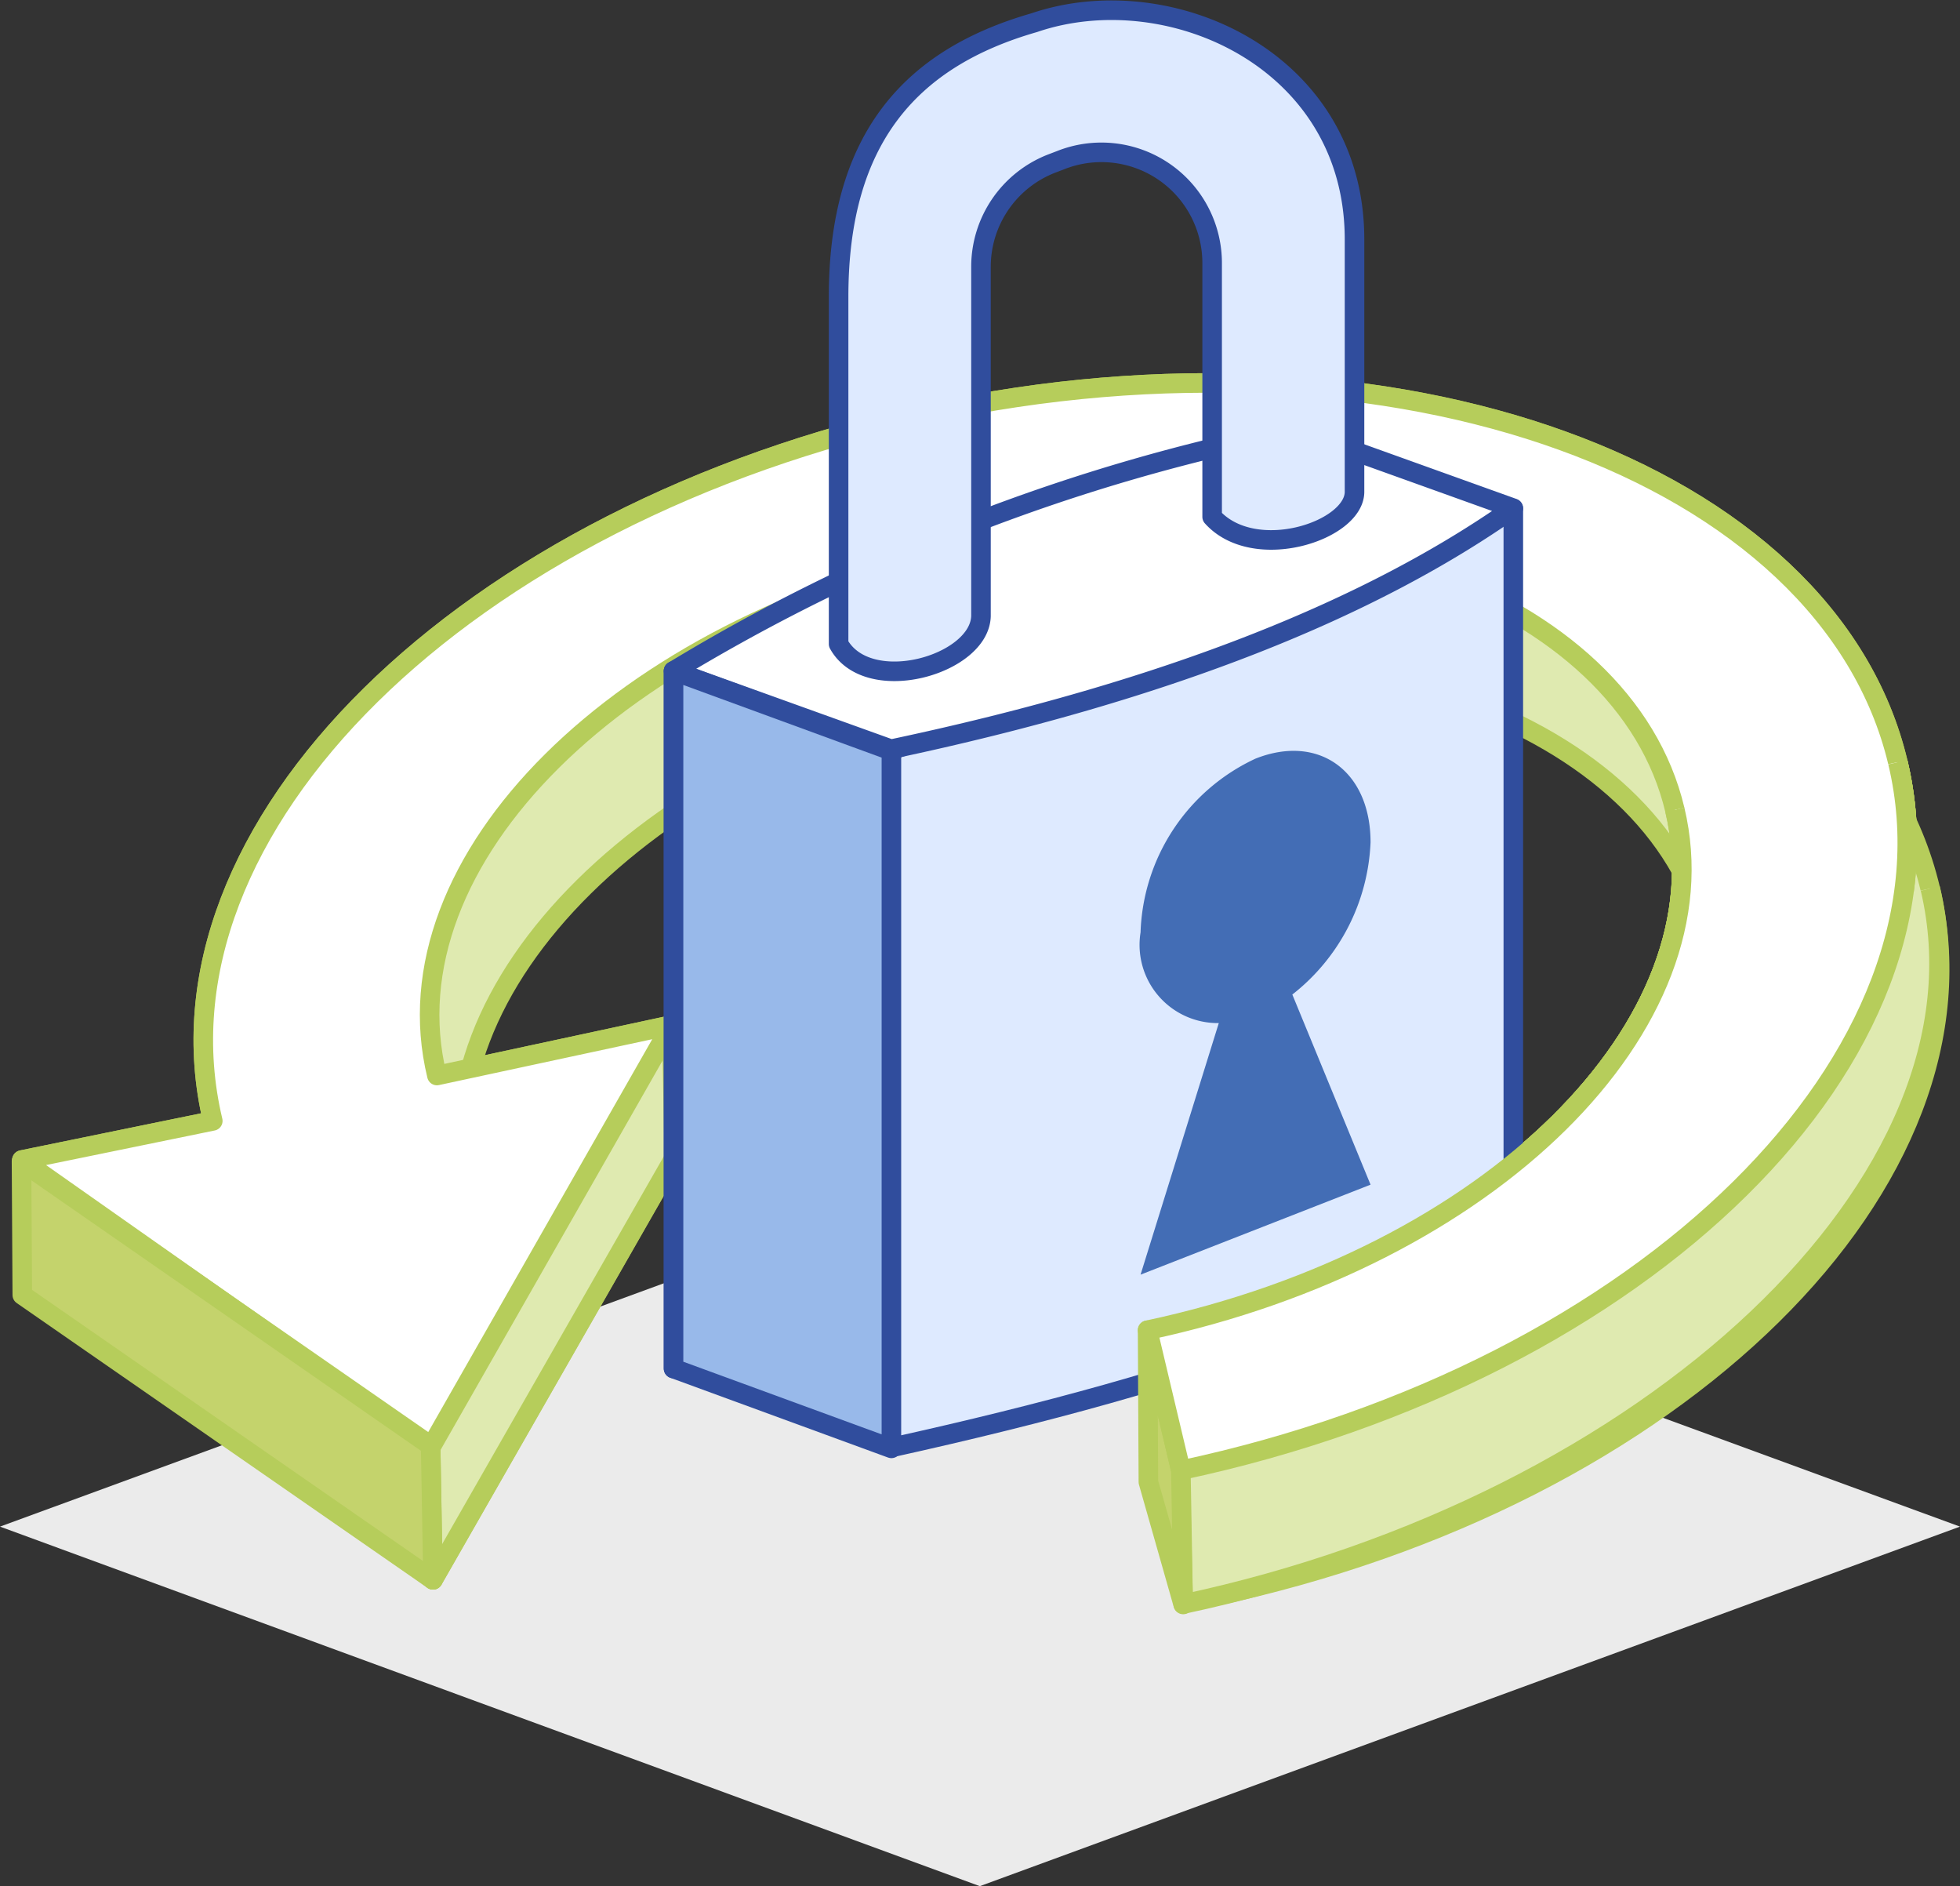 <svg xmlns="http://www.w3.org/2000/svg" xmlns:xlink="http://www.w3.org/1999/xlink" viewBox="0 0 50.11 48.21"><rect x="0" y="0" width="50.11" height="48.21" fill="#333333" stroke="none"/><defs><style>.cls-1,.cls-11,.cls-8{fill:none;}.cls-2,.cls-3{isolation:isolate;}.cls-3{mix-blend-mode:multiply;}.cls-4{clip-path:url(#clip-path);}.cls-5{clip-path:url(#clip-path-2);}.cls-6{fill:#ebebeb;}.cls-7{fill:#dfeab0;}.cls-8{stroke:#b6cd5b;}.cls-11,.cls-8{stroke-linejoin:round;stroke-width:0.5px;}.cls-9{fill:#fff;}.cls-10{fill:#deeaff;}.cls-11{stroke:#304d9d;}.cls-12{fill:#436db5;}.cls-13{fill:#98b9ea;}.cls-14{fill:#c4d36c;}</style><clipPath id="clip-path" transform="translate(-0.56)"><rect class="cls-1" y="28.87" width="51" height="20"/></clipPath><clipPath id="clip-path-2" transform="translate(-0.56)"><rect class="cls-1" x="0.56" y="29.83" width="50.11" height="18.38"/></clipPath></defs><title>end_to_end_security</title><g class="cls-2"><g id="Layer_2" data-name="Layer 2"><g id="Layer_1-2" data-name="Layer 1"><g class="cls-3"><g class="cls-4"><g class="cls-5"><polygon class="cls-6" points="25.05 48.21 0 39.02 25.05 29.84 50.11 39.02 25.05 48.21"/></g></g></g><path class="cls-7" d="M11.57,37l6.16-10.8-6,1.29C10.39,22,16.43,16,25.18,14.13s16.9,1.08,18.2,6.57S38.65,32.14,29.9,34l.85,3.58c11.9-2.53,20.11-10.64,18.33-18.1S36.23,8,24.33,10.56,4.22,21.19,6,28.65l-4.88,1Z" transform="translate(-0.56)"/><path class="cls-8" d="M11.57,37l6.16-10.8-6,1.29C10.39,22,16.43,16,25.18,14.13s16.9,1.08,18.2,6.57S38.65,32.14,29.9,34l.85,3.58c11.9-2.53,20.11-10.64,18.33-18.1S36.23,8,24.33,10.56,4.22,21.19,6,28.65l-4.88,1Z" transform="translate(-0.56)"/><path class="cls-7" d="M43.38,20.7C44.69,26.18,38.65,32.14,29.9,34l.85,3.58c11.9-2.53,20.11-10.64,18.33-18.1" transform="translate(-0.56)"/><path class="cls-8" d="M43.38,20.7C44.69,26.18,38.65,32.14,29.9,34l.85,3.58c11.9-2.53,20.11-10.64,18.33-18.1" transform="translate(-0.56)"/><path class="cls-7" d="M43.38,20.7C44.69,26.18,38.65,32.14,29.9,34l.85,3.58c11.9-2.53,20.11-10.64,18.33-18.1" transform="translate(-0.56)"/><path class="cls-8" d="M43.38,20.7C44.69,26.18,38.65,32.14,29.9,34l.85,3.58c11.9-2.53,20.11-10.64,18.33-18.1" transform="translate(-0.56)"/><path class="cls-7" d="M11.63,40.38,17.8,29.59l-5.28,1.08c-1.3-5.48,4.73-11.44,13.48-13.3s16.9,1.08,18.2,6.56-4.73,11.44-13.48,13.3l.85,3.58c11.9-2.53,20.11-10.63,18.34-18.09S37.05,11.26,25.15,13.79,5,24.43,6.82,31.89l-4.88,1Z" transform="translate(-0.56)"/><path class="cls-8" d="M11.63,40.38,17.8,29.59l-5.28,1.08c-1.3-5.48,4.73-11.44,13.48-13.3s16.9,1.08,18.2,6.56-4.73,11.44-13.48,13.3l.85,3.58c11.9-2.53,20.11-10.63,18.34-18.09S37.05,11.26,25.15,13.79,5,24.43,6.82,31.89l-4.88,1Z" transform="translate(-0.56)"/><polygon class="cls-7" points="17.17 26.15 17.24 29.59 11.07 40.38 11.01 36.95 17.17 26.15"/><polygon class="cls-8" points="17.17 26.15 17.24 29.59 11.07 40.38 11.01 36.95 17.17 26.15"/><path class="cls-9" d="M11.57,37l6.16-10.8-6,1.29C10.39,22,16.43,16,25.18,14.13s16.9,1.08,18.2,6.57S38.65,32.14,29.9,34l.85,3.58c11.9-2.53,20.11-10.64,18.33-18.1S36.23,8,24.33,10.56,4.22,21.19,6,28.65l-4.88,1Z" transform="translate(-0.56)"/><path class="cls-8" d="M11.57,37l6.16-10.8-6,1.29C10.39,22,16.43,16,25.18,14.13s16.9,1.08,18.2,6.57S38.65,32.14,29.9,34l.85,3.58c11.9-2.53,20.11-10.64,18.33-18.1S36.23,8,24.33,10.56,4.22,21.19,6,28.65l-4.88,1Z" transform="translate(-0.56)"/><polygon class="cls-10" points="17.22 17.15 17.22 34.98 33.12 28.64 33.12 10.98 17.22 17.15"/><polygon class="cls-11" points="17.22 17.15 17.22 34.98 33.12 28.64 33.12 10.98 17.22 17.15"/><path class="cls-10" d="M23.34,19.19V37c7.92-1.75,13.78-3.79,15.91-6.33V13Z" transform="translate(-0.56)"/><path class="cls-11" d="M23.34,19.19V37c7.92-1.75,13.78-3.79,15.91-6.33V13Z" transform="translate(-0.56)"/><path class="cls-12" d="M35.6,21.53c0-1.82-1.32-2.78-2.94-2.14a5.08,5.08,0,0,0-2.94,4.44,2,2,0,0,0,2,2.32l-2,6.43,5.88-2.3-2-4.86a5.21,5.21,0,0,0,2-3.89" transform="translate(-0.56)"/><path class="cls-9" d="M17.78,17.15l5.56,2c7.14-1.51,12.29-3.61,15.91-6.16l-5.57-2a48.79,48.79,0,0,0-15.9,6.17" transform="translate(-0.56)"/><path class="cls-11" d="M17.78,17.15l5.56,2c7.14-1.51,12.29-3.61,15.91-6.16l-5.57-2A48.79,48.79,0,0,0,17.78,17.15Z" transform="translate(-0.56)"/><polygon class="cls-13" points="22.79 37.02 17.22 34.98 17.22 17.15 22.79 19.19 22.79 37.02"/><polygon class="cls-11" points="22.79 37.02 17.22 34.98 17.22 17.15 22.79 19.19 22.79 37.02"/><path class="cls-10" d="M22,16.46V7.58c0-4.07,1.87-6.1,5-7,3.43-1.17,8.19.93,8.19,5.54v6.45c0,1-2.56,1.84-3.64.64V6.74A2.83,2.83,0,0,0,27.66,4.1l-.21.08a2.83,2.83,0,0,0-1.81,2.64v8.93c0,1.2-2.89,2.06-3.64.71" transform="translate(-0.56)"/><path class="cls-11" d="M22,16.46V7.58c0-4.07,1.87-6.1,5-7,3.43-1.17,8.19.93,8.19,5.54v6.45c0,1-2.56,1.84-3.64.64V6.74A2.83,2.83,0,0,0,27.66,4.1l-.21.08a2.83,2.83,0,0,0-1.81,2.64v8.93C25.6,17,22.75,17.81,22,16.46Z" transform="translate(-0.56)"/><polygon class="cls-14" points="0.55 29.69 0.57 33.1 11.07 40.38 11.01 36.95 0.55 29.69"/><polygon class="cls-8" points="0.55 29.69 0.57 33.1 11.07 40.38 11.01 36.95 0.55 29.69"/><path class="cls-7" d="M44.2,23.93c1.31,5.49-4.73,11.44-13.48,13.31L30.81,41c11.9-2.53,20.87-10.83,19.1-18.29" transform="translate(-0.56)"/><path class="cls-8" d="M44.2,23.93c1.31,5.49-4.73,11.44-13.48,13.31L30.81,41c11.9-2.53,20.87-10.83,19.1-18.29" transform="translate(-0.56)"/><polygon class="cls-14" points="29.34 34 29.36 37.88 30.25 41.01 30.19 37.58 29.34 34"/><polygon class="cls-8" points="29.34 34 29.36 37.88 30.25 41.01 30.19 37.58 29.34 34"/><path class="cls-9" d="M43.38,20.7C44.69,26.18,38.65,32.14,29.9,34l.85,3.58c11.9-2.53,20.11-10.64,18.33-18.1" transform="translate(-0.56)"/><path class="cls-8" d="M43.38,20.7C44.69,26.18,38.65,32.14,29.9,34l.85,3.58c11.9-2.53,20.11-10.64,18.33-18.1" transform="translate(-0.56)"/></g></g></g></svg>